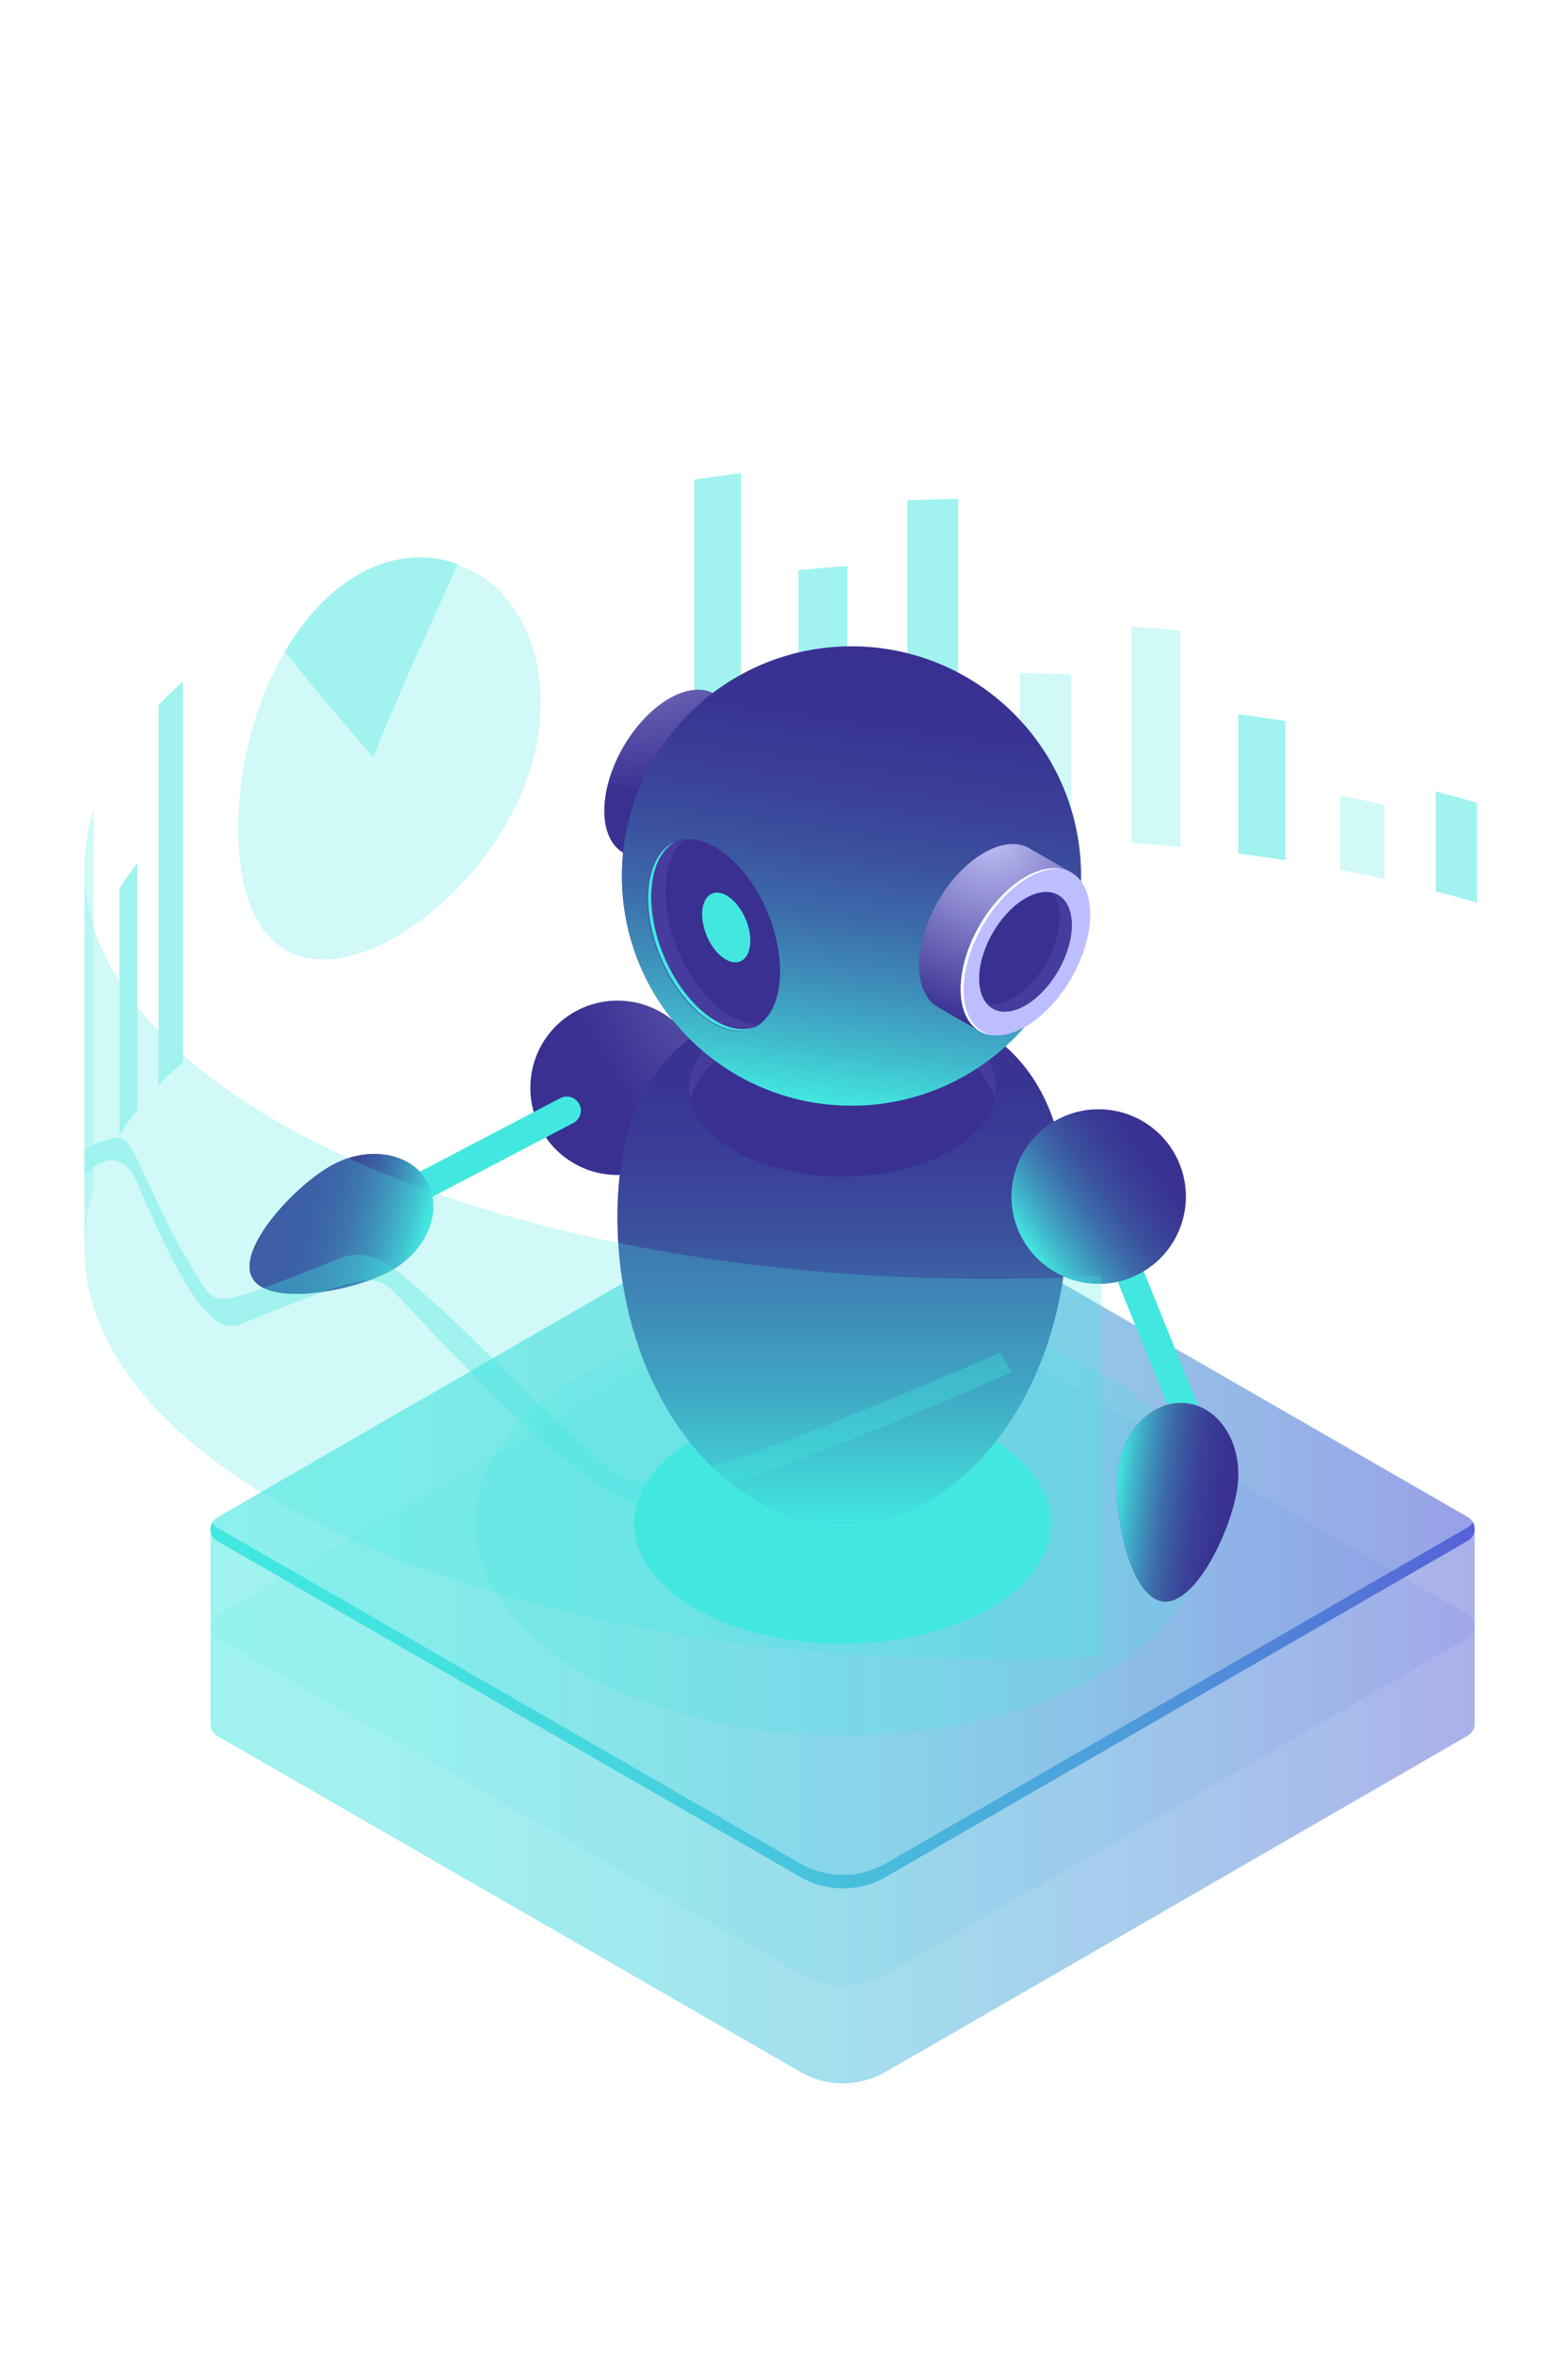 <?xml version="1.0" encoding="utf-8"?>
<!-- Generator: Adobe Illustrator 27.5.0, SVG Export Plug-In . SVG Version: 6.00 Build 0)  -->
<svg version="1.1" id="Ñëîé_1" xmlns="http://www.w3.org/2000/svg" xmlns:xlink="http://www.w3.org/1999/xlink" x="0px" y="0px"
	 viewBox="150 0 300 450" xml:space="preserve">

<g>
	<g>
		<g>
			<g>
				<g style="opacity:0.11;">
					
						<linearGradient id="SVGID_00000152223577534878669390000017277782703867718591_" gradientUnits="userSpaceOnUse" x1="87.533" y1="311.201" x2="329.404" y2="311.201" gradientTransform="matrix(-1 0 0 1 519.674 0)">
						<stop  offset="0" style="stop-color:#5761D7"/>
						<stop  offset="0.073" style="stop-color:#5472D8"/>
						<stop  offset="0.279" style="stop-color:#4E9CDB"/>
						<stop  offset="0.48" style="stop-color:#49BDDD"/>
						<stop  offset="0.671" style="stop-color:#45D5DF"/>
						<stop  offset="0.849" style="stop-color:#43E3E0"/>
						<stop  offset="1" style="stop-color:#42E8E0"/>
					</linearGradient>
					<path style="fill:url(#SVGID_00000152223577534878669390000017277782703867718591_);" d="M301.857,245.135
						c5.733-3.31,12.796-3.314,18.532-0.009l110.449,63.621c1.739,1.004,1.739,3.513,0,4.517l-111.369,64.299
						c-5.06,2.921-11.294,2.921-16.354,0l-111.541-64.239c-1.739-1.004-1.739-3.513,0-4.517L301.857,245.135z"/>
				</g>
				<g style="opacity:0.11;">
					
						<linearGradient id="SVGID_00000165938821343047067120000014899231289109378742_" gradientUnits="userSpaceOnUse" x1="87.533" y1="292.595" x2="329.404" y2="292.595" gradientTransform="matrix(-1 0 0 1 519.674 0)">
						<stop  offset="0" style="stop-color:#5761D7"/>
						<stop  offset="0.073" style="stop-color:#5472D8"/>
						<stop  offset="0.279" style="stop-color:#4E9CDB"/>
						<stop  offset="0.48" style="stop-color:#49BDDD"/>
						<stop  offset="0.671" style="stop-color:#45D5DF"/>
						<stop  offset="0.849" style="stop-color:#43E3E0"/>
						<stop  offset="1" style="stop-color:#42E8E0"/>
					</linearGradient>
					<path style="fill:url(#SVGID_00000165938821343047067120000014899231289109378742_);" d="M301.857,226.528
						c5.733-3.31,12.796-3.314,18.532-0.009l110.449,63.621c1.739,1.004,1.739,3.514,0,4.517l-111.369,64.299
						c-5.06,2.921-11.294,2.921-16.354,0l-111.541-64.239c-1.739-1.004-1.739-3.513,0-4.517L301.857,226.528z"/>
				</g>
				<g style="opacity:0.11;">
					
						<linearGradient id="SVGID_00000016063672403043026320000017344254051934535354_" gradientUnits="userSpaceOnUse" x1="87.533" y1="292.595" x2="329.404" y2="292.595" gradientTransform="matrix(-1 0 0 1 519.674 0)">
						<stop  offset="0" style="stop-color:#5761D7"/>
						<stop  offset="0.073" style="stop-color:#5472D8"/>
						<stop  offset="0.279" style="stop-color:#4E9CDB"/>
						<stop  offset="0.48" style="stop-color:#49BDDD"/>
						<stop  offset="0.671" style="stop-color:#45D5DF"/>
						<stop  offset="0.849" style="stop-color:#43E3E0"/>
						<stop  offset="1" style="stop-color:#42E8E0"/>
					</linearGradient>
					<path style="fill:url(#SVGID_00000016063672403043026320000017344254051934535354_);" d="M301.857,226.528
						c5.733-3.31,12.796-3.314,18.532-0.009l110.449,63.621c1.739,1.004,1.739,3.514,0,4.517l-111.369,64.299
						c-5.06,2.921-11.294,2.921-16.354,0l-111.541-64.239c-1.739-1.004-1.739-3.513,0-4.517L301.857,226.528z"/>
				</g>
				
					<linearGradient id="SVGID_00000074438038768531858240000015793575277534107811_" gradientUnits="userSpaceOnUse" x1="87.534" y1="326.13" x2="329.403" y2="326.13" gradientTransform="matrix(-1 0 0 1 519.674 0)">
					<stop  offset="0" style="stop-color:#5761D7"/>
					<stop  offset="0.073" style="stop-color:#5472D8"/>
					<stop  offset="0.279" style="stop-color:#4E9CDB"/>
					<stop  offset="0.48" style="stop-color:#49BDDD"/>
					<stop  offset="0.671" style="stop-color:#45D5DF"/>
					<stop  offset="0.849" style="stop-color:#43E3E0"/>
					<stop  offset="1" style="stop-color:#42E8E0"/>
				</linearGradient>
				<path style="fill:url(#SVGID_00000074438038768531858240000015793575277534107811_);" d="M191.574,292.147l111.541,64.239
					c5.06,2.921,11.294,2.921,16.354,0l111.369-64.299c0.429-0.248,0.75-0.588,0.967-0.974c0.664,1.178,0.342,2.788-0.967,3.544
					l-111.369,64.299c-5.06,2.921-11.294,2.921-16.354,0l-111.541-64.239c-1.31-0.756-1.631-2.366-0.967-3.544
					C190.824,291.559,191.145,291.9,191.574,292.147z"/>
			</g>
			
				<linearGradient id="SVGID_00000114788129439124134760000009980901793845335967_" gradientUnits="userSpaceOnUse" x1="87.533" y1="311.234" x2="329.404" y2="311.234" gradientTransform="matrix(-1 0 0 1 519.674 0)">
				<stop  offset="0" style="stop-color:#5761D7"/>
				<stop  offset="0.073" style="stop-color:#5472D8"/>
				<stop  offset="0.279" style="stop-color:#4E9CDB"/>
				<stop  offset="0.48" style="stop-color:#49BDDD"/>
				<stop  offset="0.671" style="stop-color:#45D5DF"/>
				<stop  offset="0.849" style="stop-color:#43E3E0"/>
				<stop  offset="1" style="stop-color:#42E8E0"/>
			</linearGradient>
			<path style="opacity:0.5;fill:url(#SVGID_00000114788129439124134760000009980901793845335967_);" d="M191.574,290.2
				l110.283-63.672c5.733-3.31,12.796-3.314,18.532-0.009l110.449,63.621c0.869,0.502,1.304,1.38,1.304,2.259v37.277
				c0,0.878-0.435,1.757-1.304,2.259l-111.369,64.299c-5.06,2.921-11.294,2.921-16.354,0l-111.541-64.239
				c-0.87-0.502-1.304-1.38-1.304-2.259v-37.277l0,0C190.27,291.58,190.704,290.702,191.574,290.2z"/>
		</g>
	</g>
	<g style="opacity:0.5;">
		<path style="fill:#42E8E0;" d="M424.692,151.355c2.68,0.693,5.314,1.417,7.901,2.172v19.098c-2.587-0.755-5.221-1.479-7.901-2.172
			V151.355L424.692,151.355z"/>
		<path style="opacity:0.5;fill:#42E8E0;" d="M406.386,152.155c2.866,0.549,5.692,1.132,8.477,1.747v14.197
			c-2.784-0.616-5.611-1.199-8.477-1.747V152.155L406.386,152.155z"/>
		<path style="fill:#42E8E0;" d="M386.927,136.604c3.029,0.394,6.024,0.824,8.982,1.29l0,26.632
			c-2.958-0.466-5.952-0.896-8.981-1.29V136.604L386.927,136.604z"/>
		<path style="opacity:0.5;fill:#42E8E0;" d="M366.466,119.819c3.17,0.228,6.31,0.495,9.419,0.8v41.36
			c-3.109-0.305-6.249-0.572-9.419-0.8V119.819L366.466,119.819z"/>
		<path style="opacity:0.5;fill:#42E8E0;" d="M345.134,128.698c3.294,0.051,6.564,0.144,9.808,0.277v31.555
			c-3.244-0.133-6.514-0.226-9.808-0.277V128.698L345.134,128.698z"/>
		<path style="fill:#42E8E0;" d="M323.599,95.668c3.216-0.13,6.456-0.22,9.718-0.269v64.851c-3.262,0.049-6.503,0.139-9.718,0.269
			V95.668L323.599,95.668z"/>
		<path style="fill:#42E8E0;" d="M302.771,109.022c3.095-0.301,6.219-0.564,9.372-0.789v52.925
			c-3.152,0.225-6.277,0.488-9.372,0.789V109.022L302.771,109.022z"/>
		<path style="fill:#42E8E0;" d="M282.818,91.743c2.95-0.461,5.936-0.888,8.955-1.277v72.724c-3.019,0.39-6.005,0.816-8.955,1.277
			V91.743L282.818,91.743z"/>
	</g>
	<g>
		<g>
			<ellipse style="opacity:0.2;fill:#42E8E0;" cx="311.206" cy="291.328" rx="70.294" ry="40.584"/>
			<ellipse style="fill:#42E8E0;" cx="311.206" cy="291.328" rx="39.878" ry="23.024"/>
		</g>
		<g>
			
				<rect x="366.113" y="227.156" transform="matrix(0.927 -0.375 0.375 0.927 -66.88 156.631)" style="fill:#42E8E0;" width="5.368" height="45.821"/>
			<g>
				<g>
					<g>
						
							<radialGradient id="SVGID_00000012465940033073988240000001336268065095120808_" cx="-80.109" cy="-180.388" r="96.27" gradientTransform="matrix(0.981 0.194 -0.194 0.981 391.471 347.271)" gradientUnits="userSpaceOnUse">
							<stop  offset="0" style="stop-color:#C0BFF6"/>
							<stop  offset="1" style="stop-color:#393091"/>
						</radialGradient>
						
							<circle style="fill:url(#SVGID_00000012465940033073988240000001336268065095120808_);" cx="268.144" cy="208.037" r="16.678"/>
					</g>
				</g>
				<g>
					<g>
						
							<radialGradient id="SVGID_00000164497408938777945310000016906291302269786034_" cx="923.883" cy="327.703" r="95.108" gradientTransform="matrix(0.778 0 0 1.059 -382.26 -123.18)" gradientUnits="userSpaceOnUse">
							<stop  offset="0" style="stop-color:#C0BFF6"/>
							<stop  offset="1" style="stop-color:#393091"/>
						</radialGradient>
						<path style="fill:url(#SVGID_00000164497408938777945310000016906291302269786034_);" d="M354.267,232.708
							c0,32.375-19.279,58.62-43.061,58.62c-23.782,0-43.061-26.245-43.061-58.62c0-32.375,19.279-42.076,43.061-42.076
							C334.988,190.631,354.267,200.333,354.267,232.708z"/>
					</g>
				</g>
				<g>
					<g>
						
							<linearGradient id="SVGID_00000027564073328861076850000006765832695137249974_" gradientUnits="userSpaceOnUse" x1="891.23" y1="391.34" x2="891.23" y2="296.272" gradientTransform="matrix(0.778 0 0 1.059 -382.26 -123.18)">
							<stop  offset="0" style="stop-color:#42E8E0"/>
							<stop  offset="0.005" style="stop-color:#42E6DF"/>
							<stop  offset="0.136" style="stop-color:#40B6CB"/>
							<stop  offset="0.271" style="stop-color:#3E8DB9"/>
							<stop  offset="0.407" style="stop-color:#3C6BAA"/>
							<stop  offset="0.547" style="stop-color:#3B519F"/>
							<stop  offset="0.689" style="stop-color:#3A3F97"/>
							<stop  offset="0.838" style="stop-color:#393493"/>
							<stop  offset="1" style="stop-color:#393091"/>
						</linearGradient>
						<path style="fill:url(#SVGID_00000027564073328861076850000006765832695137249974_);" d="M354.267,232.708
							c0,32.375-19.279,58.62-43.061,58.62c-23.782,0-43.061-26.245-43.061-58.62c0-32.375,19.279-42.076,43.061-42.076
							C334.988,190.631,354.267,200.333,354.267,232.708z"/>
					</g>
				</g>
				<ellipse style="fill:#393091;" cx="311.206" cy="208.037" rx="29.389" ry="16.968"/>
				<path style="fill:#453C9E;" d="M290.424,200.559c11.477-6.626,30.085-6.626,41.562,0c4.741,2.737,7.518,6.177,8.342,9.738
					c1.172-5.061-1.605-10.369-8.342-14.258c-11.477-6.626-30.085-6.626-41.562,0c-6.736,3.889-9.513,9.196-8.341,14.257
					C282.908,206.735,285.684,203.296,290.424,200.559z"/>
				
					<radialGradient id="SVGID_00000031198486622970561170000012135825945945527945_" cx="267.848" cy="99.367" r="52.114" gradientUnits="userSpaceOnUse">
					<stop  offset="0" style="stop-color:#C0BFF6"/>
					<stop  offset="1" style="stop-color:#393091"/>
				</radialGradient>
				<path style="fill:url(#SVGID_00000031198486622970561170000012135825945945527945_);" d="M277.283,167.717l5.316-9.16
					c3.127-3.245,5.627-7.552,6.896-11.882l5.384-9.277l-7.743-4.446c-0.248-0.168-0.507-0.318-0.777-0.446l-0.004-0.002l0,0
					c-2.202-1.042-5.128-0.763-8.34,1.091c-6.846,3.952-12.396,13.564-12.396,21.469c0,3.95,1.386,6.726,3.627,8.022v0l0.003,0.002
					l0,0L277.283,167.717z"/>
				<path style="fill:#BCBEFF;" d="M298.385,145.346c0,7.905-5.55,17.517-12.396,21.469c-6.846,3.952-12.395,0.749-12.395-7.156
					c0-7.905,5.55-17.517,12.395-21.469C292.835,134.238,298.385,137.442,298.385,145.346z"/>
				<g>
					<g>
						
							<radialGradient id="SVGID_00000054988935531056702830000004810816023132614284_" cx="340.322" cy="161.032" r="74.23" gradientUnits="userSpaceOnUse">
							<stop  offset="0" style="stop-color:#C0BFF6"/>
							<stop  offset="1" style="stop-color:#393091"/>
						</radialGradient>
						
							<circle style="fill:url(#SVGID_00000054988935531056702830000004810816023132614284_);" cx="312.914" cy="167.538" r="43.918"/>
					</g>
				</g>
				<g>
					<g>
						
							<linearGradient id="SVGID_00000114770163275456095780000002246154987798817459_" gradientUnits="userSpaceOnUse" x1="306.801" y1="211.035" x2="319.027" y2="124.042">
							<stop  offset="0" style="stop-color:#42E8E0"/>
							<stop  offset="0.005" style="stop-color:#42E6DF"/>
							<stop  offset="0.136" style="stop-color:#40B6CB"/>
							<stop  offset="0.271" style="stop-color:#3E8DB9"/>
							<stop  offset="0.407" style="stop-color:#3C6BAA"/>
							<stop  offset="0.547" style="stop-color:#3B519F"/>
							<stop  offset="0.689" style="stop-color:#3A3F97"/>
							<stop  offset="0.838" style="stop-color:#393493"/>
							<stop  offset="1" style="stop-color:#393091"/>
						</linearGradient>
						
							<circle style="fill:url(#SVGID_00000114770163275456095780000002246154987798817459_);" cx="312.914" cy="167.538" r="43.918"/>
					</g>
				</g>
				
					<radialGradient id="SVGID_00000029042605478889813750000016606727245891486600_" cx="339.728" cy="160.242" r="35.252" gradientUnits="userSpaceOnUse">
					<stop  offset="0" style="stop-color:#C0BFF6"/>
					<stop  offset="1" style="stop-color:#393091"/>
				</radialGradient>
				<path style="fill:url(#SVGID_00000029042605478889813750000016606727245891486600_);" d="M337.491,197.24l5.316-9.161
					c3.127-3.244,5.627-7.552,6.896-11.882l5.384-9.277l-7.743-4.446c-0.248-0.168-0.507-0.318-0.777-0.446l-0.004-0.003l0,0
					c-2.202-1.042-5.128-0.763-8.34,1.091c-6.846,3.952-12.396,13.564-12.396,21.469c0,3.95,1.386,6.726,3.627,8.022v0l0.003,0.002
					c0,0,0,0,0,0L337.491,197.24z"/>
				
					<linearGradient id="SVGID_00000019653029298539286390000014259298403327447721_" gradientUnits="userSpaceOnUse" x1="332.63" y1="195.471" x2="345.018" y2="161.436">
					<stop  offset="0" style="stop-color:#42E8E0"/>
					<stop  offset="0.005" style="stop-color:#42E6DF"/>
					<stop  offset="0.136" style="stop-color:#40B6CB"/>
					<stop  offset="0.271" style="stop-color:#3E8DB9"/>
					<stop  offset="0.407" style="stop-color:#3C6BAA"/>
					<stop  offset="0.547" style="stop-color:#3B519F"/>
					<stop  offset="0.689" style="stop-color:#3A3F97"/>
					<stop  offset="0.838" style="stop-color:#393493"/>
					<stop  offset="1" style="stop-color:#393091"/>
				</linearGradient>
				<path style="opacity:0.5;fill:url(#SVGID_00000039091548246786034370000008316193351713509528_);" d="M240.912,26.58v264.747
					l0,0c0.001,10.386,6.864,20.772,20.589,28.697c27.452,15.849,71.959,15.85,99.41,0.001c13.646-7.879,20.502-18.191,20.58-28.517
					h0.008V26.58H240.912z"/>
				<path style="fill:#BCBEFF;" d="M358.593,174.869c0,7.905-5.55,17.517-12.396,21.469c-6.846,3.952-12.395,0.749-12.395-7.156
					s5.55-17.517,12.395-21.469C353.044,163.761,358.593,166.965,358.593,174.869z"/>
				<path style="fill:#FFFFFF;" d="M334.372,189.284c0-7.905,5.55-17.517,12.395-21.469c2.372-1.369,4.588-1.878,6.471-1.632
					c-2-0.442-4.425,0.02-7.041,1.53c-6.846,3.952-12.396,13.565-12.396,21.469c0,5.166,2.371,8.323,5.924,8.788
					C336.492,197.255,334.372,194.168,334.372,189.284z"/>
				<path style="fill:#393091;" d="M355.058,176.91c0,5.65-3.967,12.521-8.86,15.346s-8.86,0.535-8.86-5.115
					c0-5.65,3.967-12.521,8.86-15.346C351.091,168.97,355.058,171.26,355.058,176.91z"/>
				<path style="fill:#453C9E;" d="M351.288,170.716c0.917,1.082,1.452,2.7,1.452,4.772c0,5.65-3.967,12.521-8.86,15.346
					c-1.895,1.094-3.65,1.418-5.09,1.08c1.583,1.868,4.309,2.133,7.408,0.344c4.893-2.825,8.86-9.696,8.86-15.346
					C355.058,173.448,353.567,171.251,351.288,170.716z"/>
				<g>
					
						<ellipse transform="matrix(0.923 -0.384 0.384 0.923 -46.683 123.9)" style="fill:#393091;" cx="286.684" cy="178.762" rx="11.151" ry="19.314"/>
					<path style="fill:#42E8E0;" d="M293.498,180.862c-0.408,3.139-2.777,4.125-5.291,2.202c-2.514-1.923-4.222-6.026-3.815-9.165
						c0.408-3.139,2.777-4.125,5.291-2.202C292.198,173.62,293.906,177.724,293.498,180.862z"/>
					<path style="fill:#453C9E;" d="M287.975,193.141c-6.919-5.29-11.618-16.58-10.496-25.217c0.457-3.521,1.812-6.057,3.725-7.468
						c-3.617,0.34-6.356,3.408-7.047,8.726c-1.122,8.637,3.577,19.927,10.496,25.217c4.098,3.133,8.055,3.458,10.834,1.408
						C293.23,196.02,290.633,195.173,287.975,193.141z"/>
					<path style="fill:#42E8E0;" d="M285.248,194.118c-6.919-5.29-11.618-16.58-10.496-25.217c0.519-3.998,2.196-6.724,4.534-7.975
						c-2.646,1.089-4.566,3.926-5.129,8.257c-1.122,8.637,3.577,19.927,10.496,25.217c3.715,2.84,7.31,3.366,10.021,1.914
						C292.043,197.396,288.697,196.755,285.248,194.118z"/>
				</g>
				<g>
					<g>
						
							<radialGradient id="SVGID_00000090281065842090002570000011430665162942010021_" cx="-46.092" cy="-122.707" r="34.794" gradientTransform="matrix(0.981 0.194 -0.194 0.981 391.471 347.271)" gradientUnits="userSpaceOnUse">
							<stop  offset="0" style="stop-color:#C0BFF6"/>
							<stop  offset="1" style="stop-color:#393091"/>
						</radialGradient>
						<path style="fill:url(#SVGID_00000090281065842090002570000011430665162942010021_);" d="M376.562,232.069
							c-1.789,9.036-10.564,14.91-19.6,13.121c-9.036-1.789-14.91-10.564-13.121-19.6c1.789-9.036,10.564-14.91,19.6-13.121
							C372.477,214.258,378.351,223.033,376.562,232.069z"/>
					</g>
				</g>
				<g>
					<g>
						
							<linearGradient id="SVGID_00000140705010523568454310000004496184620003709062_" gradientUnits="userSpaceOnUse" x1="-65.004" y1="-97.874" x2="-42.341" y2="-122.347" gradientTransform="matrix(0.981 0.194 -0.194 0.981 391.471 347.271)">
							<stop  offset="0" style="stop-color:#42E8E0"/>
							<stop  offset="0.005" style="stop-color:#42E6DF"/>
							<stop  offset="0.136" style="stop-color:#40B6CB"/>
							<stop  offset="0.271" style="stop-color:#3E8DB9"/>
							<stop  offset="0.407" style="stop-color:#3C6BAA"/>
							<stop  offset="0.547" style="stop-color:#3B519F"/>
							<stop  offset="0.689" style="stop-color:#3A3F97"/>
							<stop  offset="0.838" style="stop-color:#393493"/>
							<stop  offset="1" style="stop-color:#393091"/>
						</linearGradient>
						<path style="fill:url(#SVGID_00000140705010523568454310000004496184620003709062_);" d="M376.562,232.069
							c-1.789,9.036-10.564,14.91-19.6,13.121c-9.036-1.789-14.91-10.564-13.121-19.6c1.789-9.036,10.564-14.91,19.6-13.121
							C372.477,214.258,378.351,223.033,376.562,232.069z"/>
					</g>
				</g>
			</g>
			
				<radialGradient id="SVGID_00000034775331689878518460000004838272368947597986_" cx="264.84" cy="-1657.737" r="32.235" fx="264.889" fy="-1655.64" gradientTransform="matrix(0.911 0.109 -0.179 1.501 -147.084 2730.382)" gradientUnits="userSpaceOnUse">
				<stop  offset="0" style="stop-color:#C0BFF6"/>
				<stop  offset="1" style="stop-color:#393091"/>
			</radialGradient>
			<path style="fill:url(#SVGID_00000034775331689878518460000004838272368947597986_);" d="M386.802,284.088
				c-0.946,7.925-7.945,22.936-14.28,22.18c-6.335-0.756-9.606-16.992-8.66-24.917c0.946-7.925,6.848-13.737,13.182-12.981
				C383.379,269.126,387.747,276.163,386.802,284.088z"/>
			
				<linearGradient id="SVGID_00000100352899060131806190000004887432966027800741_" gradientUnits="userSpaceOnUse" x1="226.972" y1="355.716" x2="252.148" y2="355.716" gradientTransform="matrix(0.911 0.109 -0.136 1.14 204.873 -144.202)">
				<stop  offset="0" style="stop-color:#42E8E0"/>
				<stop  offset="0.005" style="stop-color:#42E6DF"/>
				<stop  offset="0.136" style="stop-color:#40B6CB"/>
				<stop  offset="0.271" style="stop-color:#3E8DB9"/>
				<stop  offset="0.407" style="stop-color:#3C6BAA"/>
				<stop  offset="0.547" style="stop-color:#3B519F"/>
				<stop  offset="0.689" style="stop-color:#3A3F97"/>
				<stop  offset="0.838" style="stop-color:#393493"/>
				<stop  offset="1" style="stop-color:#393091"/>
			</linearGradient>
			<path style="fill:url(#SVGID_00000100352899060131806190000004887432966027800741_);" d="M386.802,284.088
				c-0.946,7.925-7.945,22.936-14.28,22.18c-6.335-0.756-9.606-16.992-8.66-24.917c0.946-7.925,6.848-13.737,13.182-12.981
				C383.379,269.126,387.747,276.163,386.802,284.088z"/>
			<path style="fill:#42E8E0;" d="M224.012,233.1c-0.967,0-1.901-0.524-2.38-1.44c-0.688-1.313-0.18-2.935,1.133-3.622
				l34.436-18.021c1.315-0.688,2.936-0.179,3.623,1.134c0.688,1.313,0.18,2.935-1.133,3.622l-34.436,18.021
				C224.857,233.002,224.431,233.1,224.012,233.1z"/>
			
				<radialGradient id="SVGID_00000092451969910384387540000010946908641971992217_" cx="-1940.941" cy="-1898.637" r="32.235" fx="-1940.892" fy="-1896.54" gradientTransform="matrix(0.441 0.805 -1.326 0.727 -1415.466 3164.729)" gradientUnits="userSpaceOnUse">
				<stop  offset="0" style="stop-color:#C0BFF6"/>
				<stop  offset="1" style="stop-color:#393091"/>
			</radialGradient>
			<path style="fill:url(#SVGID_00000092451969910384387540000010946908641971992217_);" d="M224.618,243.103
				c-6.999,3.837-23.282,6.865-26.348,1.27c-3.067-5.594,8.245-17.692,15.243-21.529c6.999-3.837,15.158-2.411,18.225,3.183
				C234.805,231.621,231.617,239.266,224.618,243.103z"/>
			
				<linearGradient id="SVGID_00000176727821268008207820000013068908592916798620_" gradientUnits="userSpaceOnUse" x1="-2686.647" y1="-167.557" x2="-2701.737" y2="-147.404" gradientTransform="matrix(0.441 0.805 -1.007 0.552 1247.89 2489.133)">
				<stop  offset="0" style="stop-color:#42E8E0"/>
				<stop  offset="0.005" style="stop-color:#42E6DF"/>
				<stop  offset="0.136" style="stop-color:#40B6CB"/>
				<stop  offset="0.271" style="stop-color:#3E8DB9"/>
				<stop  offset="0.407" style="stop-color:#3C6BAA"/>
				<stop  offset="0.547" style="stop-color:#3B519F"/>
				<stop  offset="0.689" style="stop-color:#3A3F97"/>
				<stop  offset="0.838" style="stop-color:#393493"/>
				<stop  offset="1" style="stop-color:#393091"/>
			</linearGradient>
			<path style="fill:url(#SVGID_00000176727821268008207820000013068908592916798620_);" d="M224.618,243.103
				c-6.999,3.837-23.282,6.865-26.348,1.27c-3.067-5.594,8.245-17.692,15.243-21.529c6.999-3.837,15.158-2.411,18.225,3.183
				C234.805,231.621,231.617,239.266,224.618,243.103z"/>
		</g>
	</g>
	<g style="opacity:0.5;">
		<g>
			<path style="opacity:0.502;fill:#42E8E0;" d="M222.487,108.059c24.935-7.507,39.774,20.745,25.203,47.985
				c-12.365,23.115-42.507,39.813-50.391,15.534c-4.638-14.283-0.796-49.286,22.794-62.493c-6.357,3.287-11.022,7.936-15.6,15.546
				c8.7,10.704,9.41,11.578,16.919,20.217c8.894-21.013,9.62-22.73,16.197-36.942C232.473,106.121,227.951,106.167,222.487,108.059
				L222.487,108.059z M220.737,108.781c-0.189,0.087-0.378,0.175-0.565,0.266C220.36,108.956,220.548,108.868,220.737,108.781
				L220.737,108.781z M222.007,108.244c0.138-0.055,0.277-0.108,0.417-0.16C222.284,108.135,222.145,108.189,222.007,108.244
				L222.007,108.244z M221.411,108.485c-0.196,0.083-0.391,0.169-0.586,0.255C221.02,108.654,221.215,108.568,221.411,108.485
				L221.411,108.485z M221.411,108.485c0.158-0.067,0.318-0.132,0.477-0.195C221.729,108.354,221.57,108.419,221.411,108.485
				L221.411,108.485z"/>
			<path style="fill:#42E8E0;" d="M180.325,134.852c1.458-1.529,3.019-3.033,4.681-4.51v72.724c-1.661,1.477-3.223,2.98-4.681,4.51
				V134.852L180.325,134.852z"/>
			<path style="fill:#42E8E0;" d="M172.851,169.902c1.028-1.627,2.168-3.232,3.416-4.814v47.152
				c-1.248,1.581-2.389,3.187-3.416,4.814V169.902L172.851,169.902z"/>
			<path style="opacity:0.502;fill:#42E8E0;" d="M166.162,224.715l0.076,0.169l0.09-4.776l-0.166-0.253V224.715L166.162,224.715z
				 M166.162,238.78v-72.724c0-0.465,0.009-0.931,0.027-1.398c0.128-3.322,0.708-6.591,1.713-9.797v72.724
				c-1.005,3.206-1.585,6.476-1.713,9.797C166.171,237.849,166.162,238.315,166.162,238.78L166.162,238.78z"/>
			<polygon style="fill:#42E8E0;" points="166.162,224.715 166.238,224.884 166.328,220.107 166.162,219.854 166.162,224.715 			"/>
			<path style="fill:#42E8E0;" d="M220.173,109.046c-0.027,0.013-0.053,0.026-0.08,0.039
				C220.119,109.072,220.146,109.059,220.173,109.046L220.173,109.046z M222.423,108.083c0.021-0.008,0.042-0.016,0.063-0.024
				C222.466,108.068,222.445,108.076,222.423,108.083L222.423,108.083z M220.826,108.741c-0.029,0.014-0.059,0.027-0.089,0.04
				C220.767,108.768,220.796,108.754,220.826,108.741L220.826,108.741z M221.888,108.29c0.004-0.002,0.01-0.004,0.015-0.006
				c0.004-0.002,0.01-0.004,0.015-0.006c0.004-0.002,0.01-0.004,0.015-0.006c0.005-0.002,0.01-0.004,0.015-0.006
				c0.005-0.002,0.01-0.004,0.015-0.006c0.005-0.002,0.01-0.004,0.015-0.006c0.005-0.002,0.01-0.004,0.015-0.006
				c0.005-0.002,0.01-0.004,0.015-0.006C221.967,108.259,221.928,108.275,221.888,108.29L221.888,108.29z"/>
			<path style="fill:#42E8E0;" d="M221.411,108.485c8.123-3.385,13.989-1.347,16.197-0.58c-9.298,20.49-10.27,22.631-16.197,36.942
				c-9.162-10.655-10.57-12.292-16.919-20.217C206.288,121.646,211.753,112.561,221.411,108.485L221.411,108.485z"/>
		</g>
		<g>
			<path style="opacity:0.502;fill:#42E8E0;" d="M279.114,287.376c-7.482,2.22-12.284-2.325-14.038-3.67
				c-13.732-11.63-25.763-25.815-39.543-37.393c-4.072-3.422-6.567-2.007-7.979-1.63c-25.695,10.193-25.695,10.193-29.816,3.971
				c-7.549-13.365-7.811-14.445-11.313-22.798c-0.8-1.908-3.518-4.797-4.729-4.643c-5.764,1.626-5,2.806-5.534,3.501v-4.861
				c6.796-2.62,7.497-2.934,10.263,3.392c12.696,26.939,14.928,26.34,17.885,25.642c27.045-10.814,26.707-10.028,33.598-2.864
				c11.925,12.414,35.967,36.581,43.395,38.506c2.276,0.297,5.902-0.028,8.046-0.573c26.104-8.744,36.461-14.242,62.009-25.247
				l2.289,3.71c-9.455,4.124-38.037,15.369-64.341,23.652L279.114,287.376z M360.711,316.7v-72.724
				c-8.031,0.453-16.229,0.655-24.554,0.589c-94.511-0.749-169.996-35.766-169.996-78.508v72.724
				c0,42.742,75.486,77.759,169.996,78.508C344.483,317.354,352.681,317.152,360.711,316.7L360.711,316.7z"/>
			<path style="fill:#42E8E0;" d="M279.114,287.376c-6.731,1.723-13.09,3.351-52.676-39.237c-5.011-5.036-5.011-5.036-30.721,5.212
				c-2.918,0.708-7.328,1.779-19.483-27.214c-3.753-8.563-10.012-1.5-10.073-1.422v-4.861c2.125-1.208,2.269-1.29,5.463-2.19
				c0.583-0.164,1.221-0.135,1.759,0.144c0.854,0.443,1.717,1.449,3.218,4.646c7.002,14.917,7.002,14.917,12.045,23.076
				c2.973,4.409,2.973,4.409,27.103-5.169c1.648-0.443,5.079-1.366,10.25,2.759c14.534,11.593,26.361,26.093,40.708,37.886
				c5.385,3.83,8.635,6.141,74.649-22.296l2.289,3.71C334.191,266.543,305.419,279.094,279.114,287.376L279.114,287.376z"/>
		</g>
	</g>
</g>
</svg>
